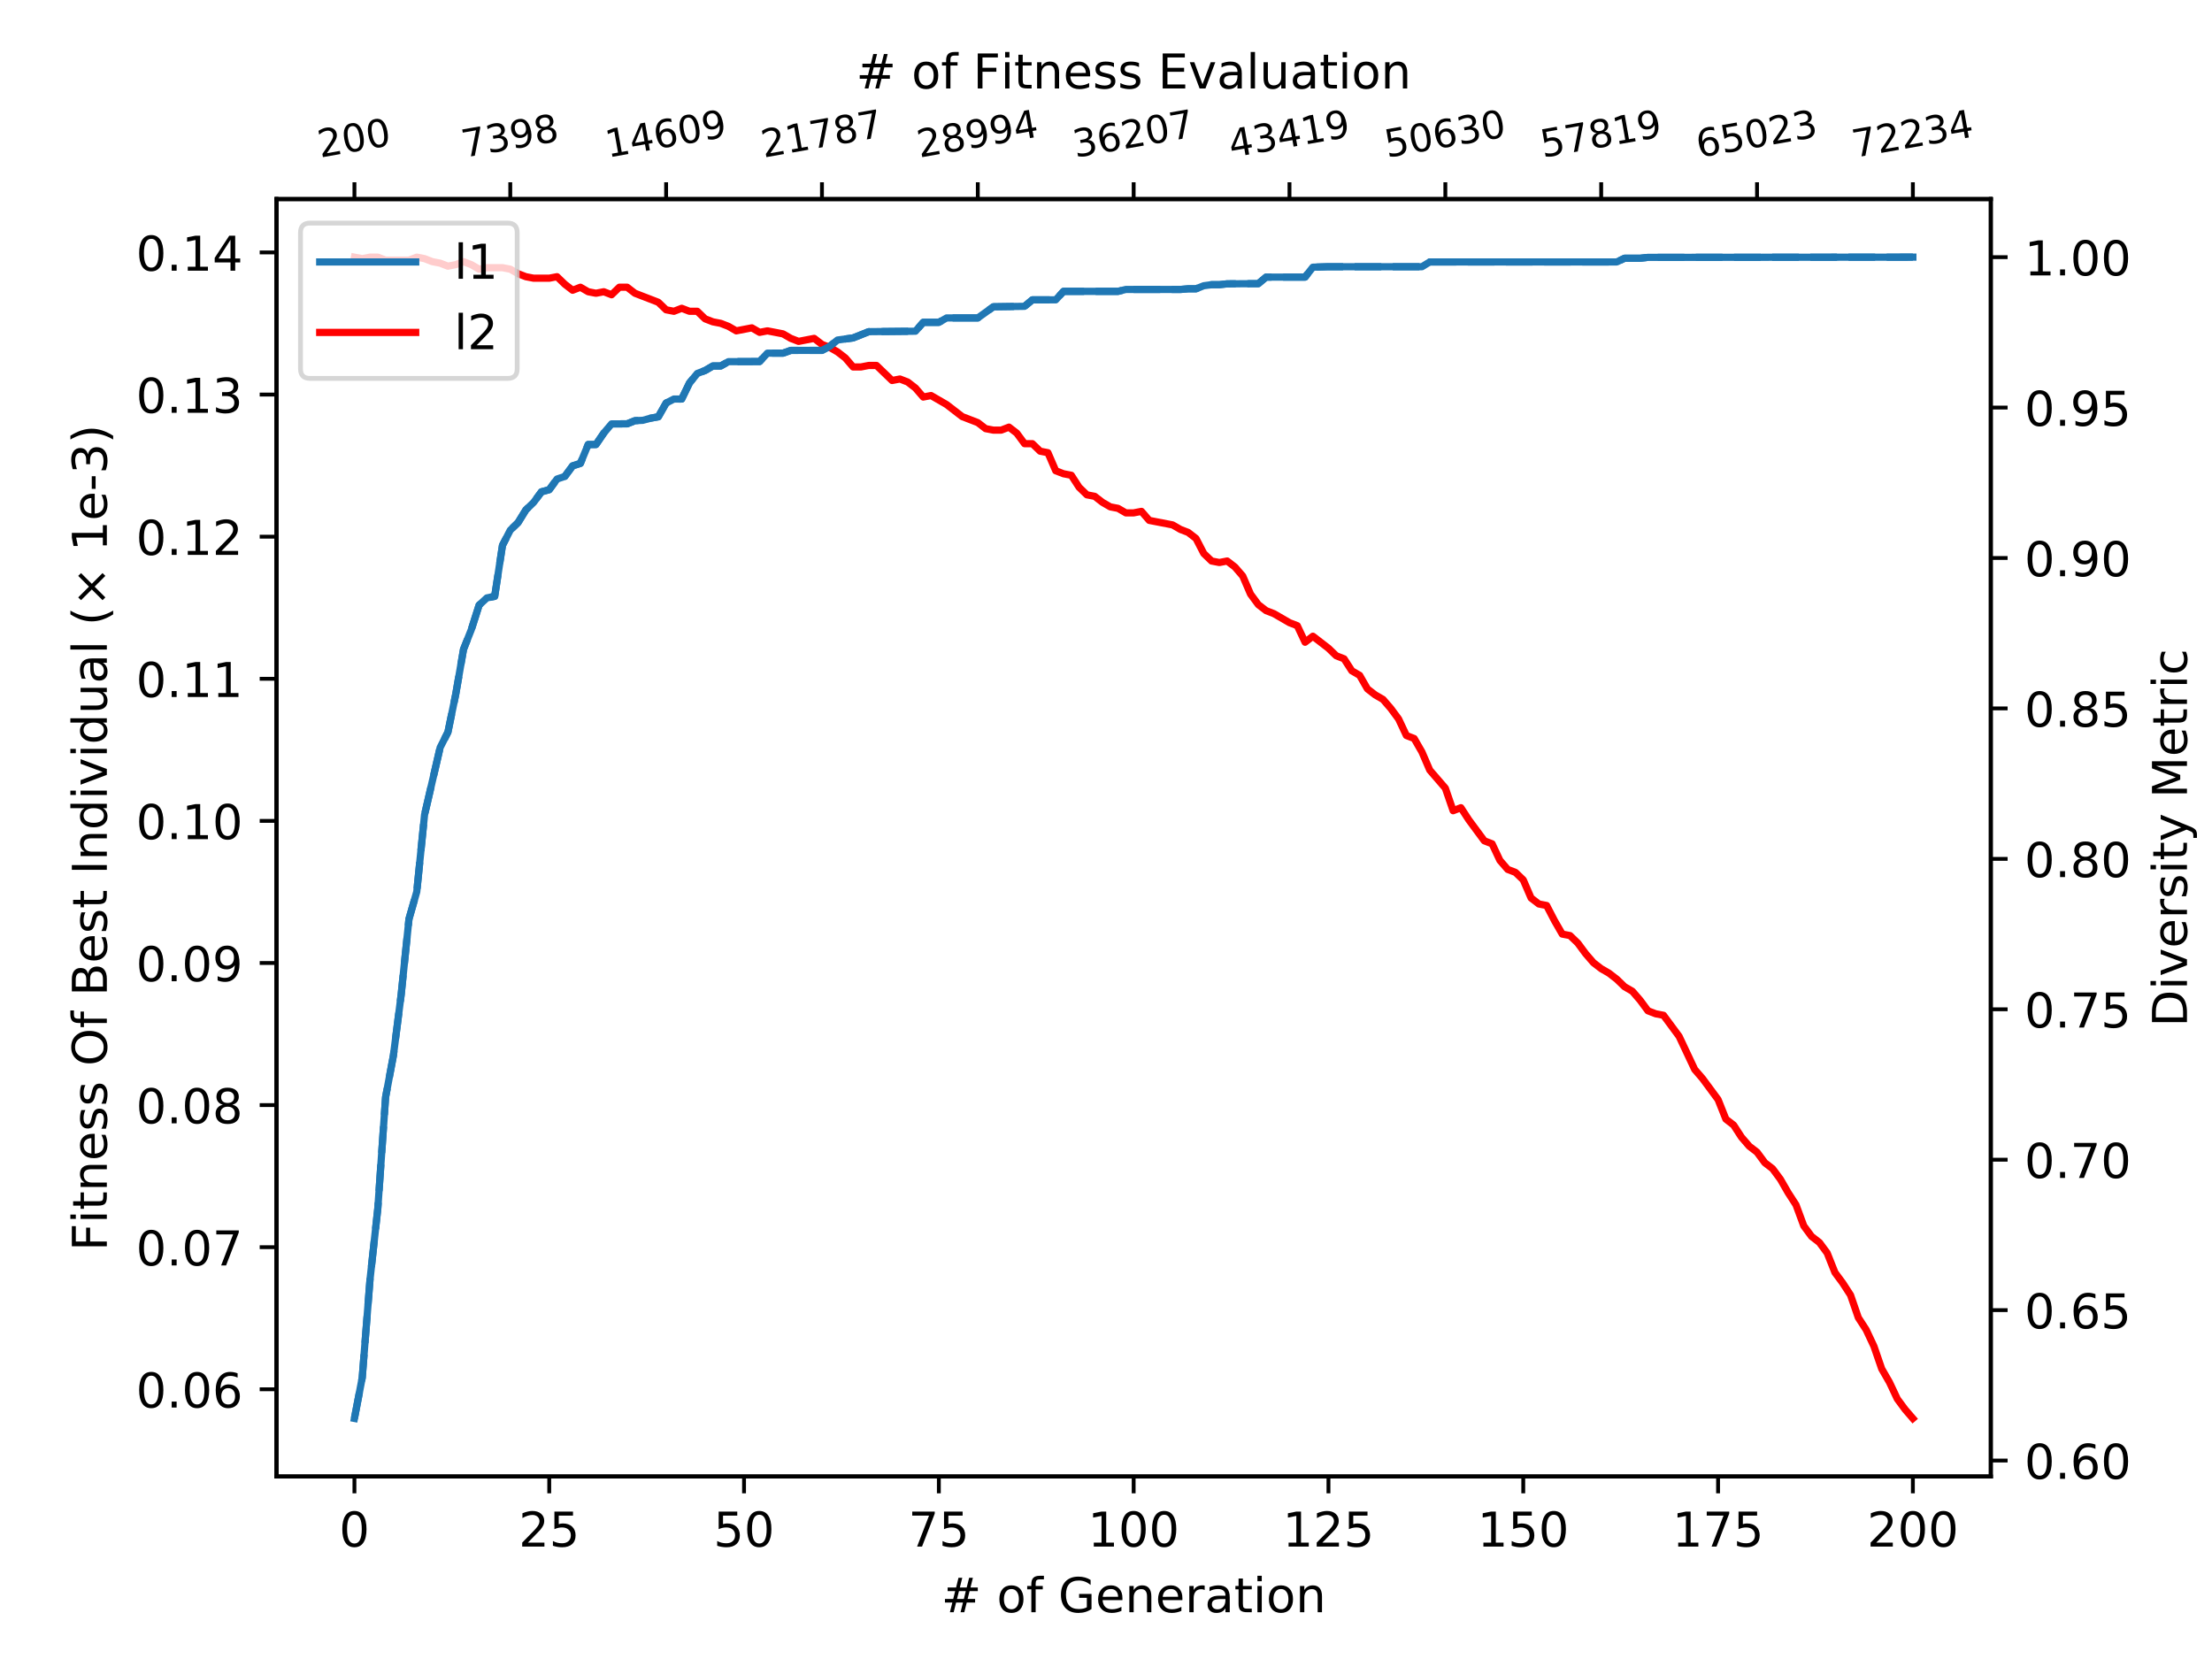 <?xml version="1.0" encoding="utf-8" standalone="no"?>
<!DOCTYPE svg PUBLIC "-//W3C//DTD SVG 1.1//EN"
  "http://www.w3.org/Graphics/SVG/1.1/DTD/svg11.dtd">
<!-- Created with matplotlib (https://matplotlib.org/) -->
<svg height="345.6pt" version="1.1" viewBox="0 0 460.8 345.6" width="460.8pt" xmlns="http://www.w3.org/2000/svg" xmlns:xlink="http://www.w3.org/1999/xlink">
 <defs>
  <style type="text/css">
*{stroke-linecap:butt;stroke-linejoin:round;}
  </style>
 </defs>
 <g id="figure_1">
  <g id="patch_1">
   <path d="M 0 345.6 
L 460.8 345.6 
L 460.8 0 
L 0 0 
z
" style="fill:#ffffff;"/>
  </g>
  <g id="axes_1">
   <g id="patch_2">
    <path d="M 57.6 307.584 
L 414.72 307.584 
L 414.72 41.472 
L 57.6 41.472 
z
" style="fill:#ffffff;"/>
   </g>
   <g id="matplotlib.axis_1">
    <g id="xtick_1">
     <g id="line2d_1">
      <defs>
       <path d="M 0 0 
L 0 3.5 
" id="mdf2b28936d" style="stroke:#000000;stroke-width:0.8;"/>
      </defs>
      <g>
       <use style="stroke:#000000;stroke-width:0.8;" x="73.833" xlink:href="#mdf2b28936d" y="307.584"/>
      </g>
     </g>
     <g id="text_1">
      <!-- 0 -->
      <defs>
       <path d="M 31.781 66.406 
Q 24.172 66.406 20.328 58.906 
Q 16.5 51.422 16.5 36.375 
Q 16.5 21.391 20.328 13.891 
Q 24.172 6.391 31.781 6.391 
Q 39.453 6.391 43.281 13.891 
Q 47.125 21.391 47.125 36.375 
Q 47.125 51.422 43.281 58.906 
Q 39.453 66.406 31.781 66.406 
z
M 31.781 74.219 
Q 44.047 74.219 50.516 64.516 
Q 56.984 54.828 56.984 36.375 
Q 56.984 17.969 50.516 8.266 
Q 44.047 -1.422 31.781 -1.422 
Q 19.531 -1.422 13.062 8.266 
Q 6.594 17.969 6.594 36.375 
Q 6.594 54.828 13.062 64.516 
Q 19.531 74.219 31.781 74.219 
z
" id="DejaVuSans-48"/>
      </defs>
      <g transform="translate(70.651 322.182)scale(0.1 -0.1)">
       <use xlink:href="#DejaVuSans-48"/>
      </g>
     </g>
    </g>
    <g id="xtick_2">
     <g id="line2d_2">
      <g>
       <use style="stroke:#000000;stroke-width:0.8;" x="114.415" xlink:href="#mdf2b28936d" y="307.584"/>
      </g>
     </g>
     <g id="text_2">
      <!-- 25 -->
      <defs>
       <path d="M 19.188 8.297 
L 53.609 8.297 
L 53.609 0 
L 7.328 0 
L 7.328 8.297 
Q 12.938 14.109 22.625 23.891 
Q 32.328 33.688 34.812 36.531 
Q 39.547 41.844 41.422 45.531 
Q 43.312 49.219 43.312 52.781 
Q 43.312 58.594 39.234 62.25 
Q 35.156 65.922 28.609 65.922 
Q 23.969 65.922 18.812 64.312 
Q 13.672 62.703 7.812 59.422 
L 7.812 69.391 
Q 13.766 71.781 18.938 73 
Q 24.125 74.219 28.422 74.219 
Q 39.75 74.219 46.484 68.547 
Q 53.219 62.891 53.219 53.422 
Q 53.219 48.922 51.531 44.891 
Q 49.859 40.875 45.406 35.406 
Q 44.188 33.984 37.641 27.219 
Q 31.109 20.453 19.188 8.297 
z
" id="DejaVuSans-50"/>
       <path d="M 10.797 72.906 
L 49.516 72.906 
L 49.516 64.594 
L 19.828 64.594 
L 19.828 46.734 
Q 21.969 47.469 24.109 47.828 
Q 26.266 48.188 28.422 48.188 
Q 40.625 48.188 47.75 41.5 
Q 54.891 34.812 54.891 23.391 
Q 54.891 11.625 47.562 5.094 
Q 40.234 -1.422 26.906 -1.422 
Q 22.312 -1.422 17.547 -0.641 
Q 12.797 0.141 7.719 1.703 
L 7.719 11.625 
Q 12.109 9.234 16.797 8.062 
Q 21.484 6.891 26.703 6.891 
Q 35.156 6.891 40.078 11.328 
Q 45.016 15.766 45.016 23.391 
Q 45.016 31 40.078 35.438 
Q 35.156 39.891 26.703 39.891 
Q 22.75 39.891 18.812 39.016 
Q 14.891 38.141 10.797 36.281 
z
" id="DejaVuSans-53"/>
      </defs>
      <g transform="translate(108.052 322.182)scale(0.1 -0.1)">
       <use xlink:href="#DejaVuSans-50"/>
       <use x="63.623" xlink:href="#DejaVuSans-53"/>
      </g>
     </g>
    </g>
    <g id="xtick_3">
     <g id="line2d_3">
      <g>
       <use style="stroke:#000000;stroke-width:0.8;" x="154.996" xlink:href="#mdf2b28936d" y="307.584"/>
      </g>
     </g>
     <g id="text_3">
      <!-- 50 -->
      <g transform="translate(148.634 322.182)scale(0.1 -0.1)">
       <use xlink:href="#DejaVuSans-53"/>
       <use x="63.623" xlink:href="#DejaVuSans-48"/>
      </g>
     </g>
    </g>
    <g id="xtick_4">
     <g id="line2d_4">
      <g>
       <use style="stroke:#000000;stroke-width:0.8;" x="195.578" xlink:href="#mdf2b28936d" y="307.584"/>
      </g>
     </g>
     <g id="text_4">
      <!-- 75 -->
      <defs>
       <path d="M 8.203 72.906 
L 55.078 72.906 
L 55.078 68.703 
L 28.609 0 
L 18.312 0 
L 43.219 64.594 
L 8.203 64.594 
z
" id="DejaVuSans-55"/>
      </defs>
      <g transform="translate(189.216 322.182)scale(0.1 -0.1)">
       <use xlink:href="#DejaVuSans-55"/>
       <use x="63.623" xlink:href="#DejaVuSans-53"/>
      </g>
     </g>
    </g>
    <g id="xtick_5">
     <g id="line2d_5">
      <g>
       <use style="stroke:#000000;stroke-width:0.8;" x="236.16" xlink:href="#mdf2b28936d" y="307.584"/>
      </g>
     </g>
     <g id="text_5">
      <!-- 100 -->
      <defs>
       <path d="M 12.406 8.297 
L 28.516 8.297 
L 28.516 63.922 
L 10.984 60.406 
L 10.984 69.391 
L 28.422 72.906 
L 38.281 72.906 
L 38.281 8.297 
L 54.391 8.297 
L 54.391 0 
L 12.406 0 
z
" id="DejaVuSans-49"/>
      </defs>
      <g transform="translate(226.616 322.182)scale(0.1 -0.1)">
       <use xlink:href="#DejaVuSans-49"/>
       <use x="63.623" xlink:href="#DejaVuSans-48"/>
       <use x="127.246" xlink:href="#DejaVuSans-48"/>
      </g>
     </g>
    </g>
    <g id="xtick_6">
     <g id="line2d_6">
      <g>
       <use style="stroke:#000000;stroke-width:0.8;" x="276.742" xlink:href="#mdf2b28936d" y="307.584"/>
      </g>
     </g>
     <g id="text_6">
      <!-- 125 -->
      <g transform="translate(267.198 322.182)scale(0.1 -0.1)">
       <use xlink:href="#DejaVuSans-49"/>
       <use x="63.623" xlink:href="#DejaVuSans-50"/>
       <use x="127.246" xlink:href="#DejaVuSans-53"/>
      </g>
     </g>
    </g>
    <g id="xtick_7">
     <g id="line2d_7">
      <g>
       <use style="stroke:#000000;stroke-width:0.8;" x="317.324" xlink:href="#mdf2b28936d" y="307.584"/>
      </g>
     </g>
     <g id="text_7">
      <!-- 150 -->
      <g transform="translate(307.78 322.182)scale(0.1 -0.1)">
       <use xlink:href="#DejaVuSans-49"/>
       <use x="63.623" xlink:href="#DejaVuSans-53"/>
       <use x="127.246" xlink:href="#DejaVuSans-48"/>
      </g>
     </g>
    </g>
    <g id="xtick_8">
     <g id="line2d_8">
      <g>
       <use style="stroke:#000000;stroke-width:0.8;" x="357.905" xlink:href="#mdf2b28936d" y="307.584"/>
      </g>
     </g>
     <g id="text_8">
      <!-- 175 -->
      <g transform="translate(348.362 322.182)scale(0.1 -0.1)">
       <use xlink:href="#DejaVuSans-49"/>
       <use x="63.623" xlink:href="#DejaVuSans-55"/>
       <use x="127.246" xlink:href="#DejaVuSans-53"/>
      </g>
     </g>
    </g>
    <g id="xtick_9">
     <g id="line2d_9">
      <g>
       <use style="stroke:#000000;stroke-width:0.8;" x="398.487" xlink:href="#mdf2b28936d" y="307.584"/>
      </g>
     </g>
     <g id="text_9">
      <!-- 200 -->
      <g transform="translate(388.944 322.182)scale(0.1 -0.1)">
       <use xlink:href="#DejaVuSans-50"/>
       <use x="63.623" xlink:href="#DejaVuSans-48"/>
       <use x="127.246" xlink:href="#DejaVuSans-48"/>
      </g>
     </g>
    </g>
    <g id="text_10">
     <!-- # of Generation -->
     <defs>
      <path d="M 51.125 44 
L 36.922 44 
L 32.812 27.688 
L 47.125 27.688 
z
M 43.797 71.781 
L 38.719 51.516 
L 52.984 51.516 
L 58.109 71.781 
L 65.922 71.781 
L 60.891 51.516 
L 76.125 51.516 
L 76.125 44 
L 58.984 44 
L 54.984 27.688 
L 70.516 27.688 
L 70.516 20.219 
L 53.078 20.219 
L 48 0 
L 40.188 0 
L 45.219 20.219 
L 30.906 20.219 
L 25.875 0 
L 18.016 0 
L 23.094 20.219 
L 7.719 20.219 
L 7.719 27.688 
L 24.906 27.688 
L 29 44 
L 13.281 44 
L 13.281 51.516 
L 30.906 51.516 
L 35.891 71.781 
z
" id="DejaVuSans-35"/>
      <path id="DejaVuSans-32"/>
      <path d="M 30.609 48.391 
Q 23.391 48.391 19.188 42.75 
Q 14.984 37.109 14.984 27.297 
Q 14.984 17.484 19.156 11.844 
Q 23.344 6.203 30.609 6.203 
Q 37.797 6.203 41.984 11.859 
Q 46.188 17.531 46.188 27.297 
Q 46.188 37.016 41.984 42.703 
Q 37.797 48.391 30.609 48.391 
z
M 30.609 56 
Q 42.328 56 49.016 48.375 
Q 55.719 40.766 55.719 27.297 
Q 55.719 13.875 49.016 6.219 
Q 42.328 -1.422 30.609 -1.422 
Q 18.844 -1.422 12.172 6.219 
Q 5.516 13.875 5.516 27.297 
Q 5.516 40.766 12.172 48.375 
Q 18.844 56 30.609 56 
z
" id="DejaVuSans-111"/>
      <path d="M 37.109 75.984 
L 37.109 68.5 
L 28.516 68.5 
Q 23.688 68.5 21.797 66.547 
Q 19.922 64.594 19.922 59.516 
L 19.922 54.688 
L 34.719 54.688 
L 34.719 47.703 
L 19.922 47.703 
L 19.922 0 
L 10.891 0 
L 10.891 47.703 
L 2.297 47.703 
L 2.297 54.688 
L 10.891 54.688 
L 10.891 58.5 
Q 10.891 67.625 15.141 71.797 
Q 19.391 75.984 28.609 75.984 
z
" id="DejaVuSans-102"/>
      <path d="M 59.516 10.406 
L 59.516 29.984 
L 43.406 29.984 
L 43.406 38.094 
L 69.281 38.094 
L 69.281 6.781 
Q 63.578 2.734 56.688 0.656 
Q 49.812 -1.422 42 -1.422 
Q 24.906 -1.422 15.25 8.562 
Q 5.609 18.562 5.609 36.375 
Q 5.609 54.25 15.25 64.234 
Q 24.906 74.219 42 74.219 
Q 49.125 74.219 55.547 72.453 
Q 61.969 70.703 67.391 67.281 
L 67.391 56.781 
Q 61.922 61.422 55.766 63.766 
Q 49.609 66.109 42.828 66.109 
Q 29.438 66.109 22.719 58.641 
Q 16.016 51.172 16.016 36.375 
Q 16.016 21.625 22.719 14.156 
Q 29.438 6.688 42.828 6.688 
Q 48.047 6.688 52.141 7.594 
Q 56.25 8.5 59.516 10.406 
z
" id="DejaVuSans-71"/>
      <path d="M 56.203 29.594 
L 56.203 25.203 
L 14.891 25.203 
Q 15.484 15.922 20.484 11.062 
Q 25.484 6.203 34.422 6.203 
Q 39.594 6.203 44.453 7.469 
Q 49.312 8.734 54.109 11.281 
L 54.109 2.781 
Q 49.266 0.734 44.188 -0.344 
Q 39.109 -1.422 33.891 -1.422 
Q 20.797 -1.422 13.156 6.188 
Q 5.516 13.812 5.516 26.812 
Q 5.516 40.234 12.766 48.109 
Q 20.016 56 32.328 56 
Q 43.359 56 49.781 48.891 
Q 56.203 41.797 56.203 29.594 
z
M 47.219 32.234 
Q 47.125 39.594 43.094 43.984 
Q 39.062 48.391 32.422 48.391 
Q 24.906 48.391 20.391 44.141 
Q 15.875 39.891 15.188 32.172 
z
" id="DejaVuSans-101"/>
      <path d="M 54.891 33.016 
L 54.891 0 
L 45.906 0 
L 45.906 32.719 
Q 45.906 40.484 42.875 44.328 
Q 39.844 48.188 33.797 48.188 
Q 26.516 48.188 22.312 43.547 
Q 18.109 38.922 18.109 30.906 
L 18.109 0 
L 9.078 0 
L 9.078 54.688 
L 18.109 54.688 
L 18.109 46.188 
Q 21.344 51.125 25.703 53.562 
Q 30.078 56 35.797 56 
Q 45.219 56 50.047 50.172 
Q 54.891 44.344 54.891 33.016 
z
" id="DejaVuSans-110"/>
      <path d="M 41.109 46.297 
Q 39.594 47.172 37.812 47.578 
Q 36.031 48 33.891 48 
Q 26.266 48 22.188 43.047 
Q 18.109 38.094 18.109 28.812 
L 18.109 0 
L 9.078 0 
L 9.078 54.688 
L 18.109 54.688 
L 18.109 46.188 
Q 20.953 51.172 25.484 53.578 
Q 30.031 56 36.531 56 
Q 37.453 56 38.578 55.875 
Q 39.703 55.766 41.062 55.516 
z
" id="DejaVuSans-114"/>
      <path d="M 34.281 27.484 
Q 23.391 27.484 19.188 25 
Q 14.984 22.516 14.984 16.5 
Q 14.984 11.719 18.141 8.906 
Q 21.297 6.109 26.703 6.109 
Q 34.188 6.109 38.703 11.406 
Q 43.219 16.703 43.219 25.484 
L 43.219 27.484 
z
M 52.203 31.203 
L 52.203 0 
L 43.219 0 
L 43.219 8.297 
Q 40.141 3.328 35.547 0.953 
Q 30.953 -1.422 24.312 -1.422 
Q 15.922 -1.422 10.953 3.297 
Q 6 8.016 6 15.922 
Q 6 25.141 12.172 29.828 
Q 18.359 34.516 30.609 34.516 
L 43.219 34.516 
L 43.219 35.406 
Q 43.219 41.609 39.141 45 
Q 35.062 48.391 27.688 48.391 
Q 23 48.391 18.547 47.266 
Q 14.109 46.141 10.016 43.891 
L 10.016 52.203 
Q 14.938 54.109 19.578 55.047 
Q 24.219 56 28.609 56 
Q 40.484 56 46.344 49.844 
Q 52.203 43.703 52.203 31.203 
z
" id="DejaVuSans-97"/>
      <path d="M 18.312 70.219 
L 18.312 54.688 
L 36.812 54.688 
L 36.812 47.703 
L 18.312 47.703 
L 18.312 18.016 
Q 18.312 11.328 20.141 9.422 
Q 21.969 7.516 27.594 7.516 
L 36.812 7.516 
L 36.812 0 
L 27.594 0 
Q 17.188 0 13.234 3.875 
Q 9.281 7.766 9.281 18.016 
L 9.281 47.703 
L 2.688 47.703 
L 2.688 54.688 
L 9.281 54.688 
L 9.281 70.219 
z
" id="DejaVuSans-116"/>
      <path d="M 9.422 54.688 
L 18.406 54.688 
L 18.406 0 
L 9.422 0 
z
M 9.422 75.984 
L 18.406 75.984 
L 18.406 64.594 
L 9.422 64.594 
z
" id="DejaVuSans-105"/>
     </defs>
     <g transform="translate(196.08 335.861)scale(0.1 -0.1)">
      <use xlink:href="#DejaVuSans-35"/>
      <use x="83.789" xlink:href="#DejaVuSans-32"/>
      <use x="115.576" xlink:href="#DejaVuSans-111"/>
      <use x="176.758" xlink:href="#DejaVuSans-102"/>
      <use x="211.963" xlink:href="#DejaVuSans-32"/>
      <use x="243.75" xlink:href="#DejaVuSans-71"/>
      <use x="321.24" xlink:href="#DejaVuSans-101"/>
      <use x="382.764" xlink:href="#DejaVuSans-110"/>
      <use x="446.143" xlink:href="#DejaVuSans-101"/>
      <use x="507.666" xlink:href="#DejaVuSans-114"/>
      <use x="548.779" xlink:href="#DejaVuSans-97"/>
      <use x="610.059" xlink:href="#DejaVuSans-116"/>
      <use x="649.268" xlink:href="#DejaVuSans-105"/>
      <use x="677.051" xlink:href="#DejaVuSans-111"/>
      <use x="738.232" xlink:href="#DejaVuSans-110"/>
     </g>
    </g>
   </g>
   <g id="matplotlib.axis_2">
    <g id="ytick_1">
     <g id="line2d_10">
      <defs>
       <path d="M 0 0 
L -3.5 0 
" id="m2335bf255b" style="stroke:#000000;stroke-width:0.8;"/>
      </defs>
      <g>
       <use style="stroke:#000000;stroke-width:0.8;" x="57.6" xlink:href="#m2335bf255b" y="289.416"/>
      </g>
     </g>
     <g id="text_11">
      <!-- 0.06 -->
      <defs>
       <path d="M 10.688 12.406 
L 21 12.406 
L 21 0 
L 10.688 0 
z
" id="DejaVuSans-46"/>
       <path d="M 33.016 40.375 
Q 26.375 40.375 22.484 35.828 
Q 18.609 31.297 18.609 23.391 
Q 18.609 15.531 22.484 10.953 
Q 26.375 6.391 33.016 6.391 
Q 39.656 6.391 43.531 10.953 
Q 47.406 15.531 47.406 23.391 
Q 47.406 31.297 43.531 35.828 
Q 39.656 40.375 33.016 40.375 
z
M 52.594 71.297 
L 52.594 62.312 
Q 48.875 64.062 45.094 64.984 
Q 41.312 65.922 37.594 65.922 
Q 27.828 65.922 22.672 59.328 
Q 17.531 52.734 16.797 39.406 
Q 19.672 43.656 24.016 45.922 
Q 28.375 48.188 33.594 48.188 
Q 44.578 48.188 50.953 41.516 
Q 57.328 34.859 57.328 23.391 
Q 57.328 12.156 50.688 5.359 
Q 44.047 -1.422 33.016 -1.422 
Q 20.359 -1.422 13.672 8.266 
Q 6.984 17.969 6.984 36.375 
Q 6.984 53.656 15.188 63.938 
Q 23.391 74.219 37.203 74.219 
Q 40.922 74.219 44.703 73.484 
Q 48.484 72.75 52.594 71.297 
z
" id="DejaVuSans-54"/>
      </defs>
      <g transform="translate(28.334 293.215)scale(0.1 -0.1)">
       <use xlink:href="#DejaVuSans-48"/>
       <use x="63.623" xlink:href="#DejaVuSans-46"/>
       <use x="95.41" xlink:href="#DejaVuSans-48"/>
       <use x="159.033" xlink:href="#DejaVuSans-54"/>
      </g>
     </g>
    </g>
    <g id="ytick_2">
     <g id="line2d_11">
      <g>
       <use style="stroke:#000000;stroke-width:0.8;" x="57.6" xlink:href="#m2335bf255b" y="259.813"/>
      </g>
     </g>
     <g id="text_12">
      <!-- 0.07 -->
      <g transform="translate(28.334 263.612)scale(0.1 -0.1)">
       <use xlink:href="#DejaVuSans-48"/>
       <use x="63.623" xlink:href="#DejaVuSans-46"/>
       <use x="95.41" xlink:href="#DejaVuSans-48"/>
       <use x="159.033" xlink:href="#DejaVuSans-55"/>
      </g>
     </g>
    </g>
    <g id="ytick_3">
     <g id="line2d_12">
      <g>
       <use style="stroke:#000000;stroke-width:0.8;" x="57.6" xlink:href="#m2335bf255b" y="230.21"/>
      </g>
     </g>
     <g id="text_13">
      <!-- 0.08 -->
      <defs>
       <path d="M 31.781 34.625 
Q 24.75 34.625 20.719 30.859 
Q 16.703 27.094 16.703 20.516 
Q 16.703 13.922 20.719 10.156 
Q 24.75 6.391 31.781 6.391 
Q 38.812 6.391 42.859 10.172 
Q 46.922 13.969 46.922 20.516 
Q 46.922 27.094 42.891 30.859 
Q 38.875 34.625 31.781 34.625 
z
M 21.922 38.812 
Q 15.578 40.375 12.031 44.719 
Q 8.5 49.078 8.5 55.328 
Q 8.5 64.062 14.719 69.141 
Q 20.953 74.219 31.781 74.219 
Q 42.672 74.219 48.875 69.141 
Q 55.078 64.062 55.078 55.328 
Q 55.078 49.078 51.531 44.719 
Q 48 40.375 41.703 38.812 
Q 48.828 37.156 52.797 32.312 
Q 56.781 27.484 56.781 20.516 
Q 56.781 9.906 50.312 4.234 
Q 43.844 -1.422 31.781 -1.422 
Q 19.734 -1.422 13.25 4.234 
Q 6.781 9.906 6.781 20.516 
Q 6.781 27.484 10.781 32.312 
Q 14.797 37.156 21.922 38.812 
z
M 18.312 54.391 
Q 18.312 48.734 21.844 45.562 
Q 25.391 42.391 31.781 42.391 
Q 38.141 42.391 41.719 45.562 
Q 45.312 48.734 45.312 54.391 
Q 45.312 60.062 41.719 63.234 
Q 38.141 66.406 31.781 66.406 
Q 25.391 66.406 21.844 63.234 
Q 18.312 60.062 18.312 54.391 
z
" id="DejaVuSans-56"/>
      </defs>
      <g transform="translate(28.334 234.009)scale(0.1 -0.1)">
       <use xlink:href="#DejaVuSans-48"/>
       <use x="63.623" xlink:href="#DejaVuSans-46"/>
       <use x="95.41" xlink:href="#DejaVuSans-48"/>
       <use x="159.033" xlink:href="#DejaVuSans-56"/>
      </g>
     </g>
    </g>
    <g id="ytick_4">
     <g id="line2d_13">
      <g>
       <use style="stroke:#000000;stroke-width:0.8;" x="57.6" xlink:href="#m2335bf255b" y="200.607"/>
      </g>
     </g>
     <g id="text_14">
      <!-- 0.09 -->
      <defs>
       <path d="M 10.984 1.516 
L 10.984 10.5 
Q 14.703 8.734 18.5 7.812 
Q 22.312 6.891 25.984 6.891 
Q 35.75 6.891 40.891 13.453 
Q 46.047 20.016 46.781 33.406 
Q 43.953 29.203 39.594 26.953 
Q 35.25 24.703 29.984 24.703 
Q 19.047 24.703 12.672 31.312 
Q 6.297 37.938 6.297 49.422 
Q 6.297 60.641 12.938 67.422 
Q 19.578 74.219 30.609 74.219 
Q 43.266 74.219 49.922 64.516 
Q 56.594 54.828 56.594 36.375 
Q 56.594 19.141 48.406 8.859 
Q 40.234 -1.422 26.422 -1.422 
Q 22.703 -1.422 18.891 -0.688 
Q 15.094 0.047 10.984 1.516 
z
M 30.609 32.422 
Q 37.25 32.422 41.125 36.953 
Q 45.016 41.5 45.016 49.422 
Q 45.016 57.281 41.125 61.844 
Q 37.25 66.406 30.609 66.406 
Q 23.969 66.406 20.094 61.844 
Q 16.219 57.281 16.219 49.422 
Q 16.219 41.5 20.094 36.953 
Q 23.969 32.422 30.609 32.422 
z
" id="DejaVuSans-57"/>
      </defs>
      <g transform="translate(28.334 204.406)scale(0.1 -0.1)">
       <use xlink:href="#DejaVuSans-48"/>
       <use x="63.623" xlink:href="#DejaVuSans-46"/>
       <use x="95.41" xlink:href="#DejaVuSans-48"/>
       <use x="159.033" xlink:href="#DejaVuSans-57"/>
      </g>
     </g>
    </g>
    <g id="ytick_5">
     <g id="line2d_14">
      <g>
       <use style="stroke:#000000;stroke-width:0.8;" x="57.6" xlink:href="#m2335bf255b" y="171.003"/>
      </g>
     </g>
     <g id="text_15">
      <!-- 0.10 -->
      <g transform="translate(28.334 174.803)scale(0.1 -0.1)">
       <use xlink:href="#DejaVuSans-48"/>
       <use x="63.623" xlink:href="#DejaVuSans-46"/>
       <use x="95.41" xlink:href="#DejaVuSans-49"/>
       <use x="159.033" xlink:href="#DejaVuSans-48"/>
      </g>
     </g>
    </g>
    <g id="ytick_6">
     <g id="line2d_15">
      <g>
       <use style="stroke:#000000;stroke-width:0.8;" x="57.6" xlink:href="#m2335bf255b" y="141.4"/>
      </g>
     </g>
     <g id="text_16">
      <!-- 0.11 -->
      <g transform="translate(28.334 145.2)scale(0.1 -0.1)">
       <use xlink:href="#DejaVuSans-48"/>
       <use x="63.623" xlink:href="#DejaVuSans-46"/>
       <use x="95.41" xlink:href="#DejaVuSans-49"/>
       <use x="159.033" xlink:href="#DejaVuSans-49"/>
      </g>
     </g>
    </g>
    <g id="ytick_7">
     <g id="line2d_16">
      <g>
       <use style="stroke:#000000;stroke-width:0.8;" x="57.6" xlink:href="#m2335bf255b" y="111.797"/>
      </g>
     </g>
     <g id="text_17">
      <!-- 0.12 -->
      <g transform="translate(28.334 115.596)scale(0.1 -0.1)">
       <use xlink:href="#DejaVuSans-48"/>
       <use x="63.623" xlink:href="#DejaVuSans-46"/>
       <use x="95.41" xlink:href="#DejaVuSans-49"/>
       <use x="159.033" xlink:href="#DejaVuSans-50"/>
      </g>
     </g>
    </g>
    <g id="ytick_8">
     <g id="line2d_17">
      <g>
       <use style="stroke:#000000;stroke-width:0.8;" x="57.6" xlink:href="#m2335bf255b" y="82.194"/>
      </g>
     </g>
     <g id="text_18">
      <!-- 0.13 -->
      <defs>
       <path d="M 40.578 39.312 
Q 47.656 37.797 51.625 33 
Q 55.609 28.219 55.609 21.188 
Q 55.609 10.406 48.188 4.484 
Q 40.766 -1.422 27.094 -1.422 
Q 22.516 -1.422 17.656 -0.516 
Q 12.797 0.391 7.625 2.203 
L 7.625 11.719 
Q 11.719 9.328 16.594 8.109 
Q 21.484 6.891 26.812 6.891 
Q 36.078 6.891 40.938 10.547 
Q 45.797 14.203 45.797 21.188 
Q 45.797 27.641 41.281 31.266 
Q 36.766 34.906 28.719 34.906 
L 20.219 34.906 
L 20.219 43.016 
L 29.109 43.016 
Q 36.375 43.016 40.234 45.922 
Q 44.094 48.828 44.094 54.297 
Q 44.094 59.906 40.109 62.906 
Q 36.141 65.922 28.719 65.922 
Q 24.656 65.922 20.016 65.031 
Q 15.375 64.156 9.812 62.312 
L 9.812 71.094 
Q 15.438 72.656 20.344 73.438 
Q 25.25 74.219 29.594 74.219 
Q 40.828 74.219 47.359 69.109 
Q 53.906 64.016 53.906 55.328 
Q 53.906 49.266 50.438 45.094 
Q 46.969 40.922 40.578 39.312 
z
" id="DejaVuSans-51"/>
      </defs>
      <g transform="translate(28.334 85.993)scale(0.1 -0.1)">
       <use xlink:href="#DejaVuSans-48"/>
       <use x="63.623" xlink:href="#DejaVuSans-46"/>
       <use x="95.41" xlink:href="#DejaVuSans-49"/>
       <use x="159.033" xlink:href="#DejaVuSans-51"/>
      </g>
     </g>
    </g>
    <g id="ytick_9">
     <g id="line2d_18">
      <g>
       <use style="stroke:#000000;stroke-width:0.8;" x="57.6" xlink:href="#m2335bf255b" y="52.591"/>
      </g>
     </g>
     <g id="text_19">
      <!-- 0.14 -->
      <defs>
       <path d="M 37.797 64.312 
L 12.891 25.391 
L 37.797 25.391 
z
M 35.203 72.906 
L 47.609 72.906 
L 47.609 25.391 
L 58.016 25.391 
L 58.016 17.188 
L 47.609 17.188 
L 47.609 0 
L 37.797 0 
L 37.797 17.188 
L 4.891 17.188 
L 4.891 26.703 
z
" id="DejaVuSans-52"/>
      </defs>
      <g transform="translate(28.334 56.39)scale(0.1 -0.1)">
       <use xlink:href="#DejaVuSans-48"/>
       <use x="63.623" xlink:href="#DejaVuSans-46"/>
       <use x="95.41" xlink:href="#DejaVuSans-49"/>
       <use x="159.033" xlink:href="#DejaVuSans-52"/>
      </g>
     </g>
    </g>
    <g id="text_20">
     <!-- Fitness Of Best Individual (× 1e-3) -->
     <defs>
      <path d="M 9.812 72.906 
L 51.703 72.906 
L 51.703 64.594 
L 19.672 64.594 
L 19.672 43.109 
L 48.578 43.109 
L 48.578 34.812 
L 19.672 34.812 
L 19.672 0 
L 9.812 0 
z
" id="DejaVuSans-70"/>
      <path d="M 44.281 53.078 
L 44.281 44.578 
Q 40.484 46.531 36.375 47.5 
Q 32.281 48.484 27.875 48.484 
Q 21.188 48.484 17.844 46.438 
Q 14.5 44.391 14.5 40.281 
Q 14.5 37.156 16.891 35.375 
Q 19.281 33.594 26.516 31.984 
L 29.594 31.297 
Q 39.156 29.25 43.188 25.516 
Q 47.219 21.781 47.219 15.094 
Q 47.219 7.469 41.188 3.016 
Q 35.156 -1.422 24.609 -1.422 
Q 20.219 -1.422 15.453 -0.562 
Q 10.688 0.297 5.422 2 
L 5.422 11.281 
Q 10.406 8.688 15.234 7.391 
Q 20.062 6.109 24.812 6.109 
Q 31.156 6.109 34.562 8.281 
Q 37.984 10.453 37.984 14.406 
Q 37.984 18.062 35.516 20.016 
Q 33.062 21.969 24.703 23.781 
L 21.578 24.516 
Q 13.234 26.266 9.516 29.906 
Q 5.812 33.547 5.812 39.891 
Q 5.812 47.609 11.281 51.797 
Q 16.75 56 26.812 56 
Q 31.781 56 36.172 55.266 
Q 40.578 54.547 44.281 53.078 
z
" id="DejaVuSans-115"/>
      <path d="M 39.406 66.219 
Q 28.656 66.219 22.328 58.203 
Q 16.016 50.203 16.016 36.375 
Q 16.016 22.609 22.328 14.594 
Q 28.656 6.594 39.406 6.594 
Q 50.141 6.594 56.422 14.594 
Q 62.703 22.609 62.703 36.375 
Q 62.703 50.203 56.422 58.203 
Q 50.141 66.219 39.406 66.219 
z
M 39.406 74.219 
Q 54.734 74.219 63.906 63.938 
Q 73.094 53.656 73.094 36.375 
Q 73.094 19.141 63.906 8.859 
Q 54.734 -1.422 39.406 -1.422 
Q 24.031 -1.422 14.812 8.828 
Q 5.609 19.094 5.609 36.375 
Q 5.609 53.656 14.812 63.938 
Q 24.031 74.219 39.406 74.219 
z
" id="DejaVuSans-79"/>
      <path d="M 19.672 34.812 
L 19.672 8.109 
L 35.5 8.109 
Q 43.453 8.109 47.281 11.406 
Q 51.125 14.703 51.125 21.484 
Q 51.125 28.328 47.281 31.562 
Q 43.453 34.812 35.5 34.812 
z
M 19.672 64.797 
L 19.672 42.828 
L 34.281 42.828 
Q 41.5 42.828 45.031 45.531 
Q 48.578 48.25 48.578 53.812 
Q 48.578 59.328 45.031 62.062 
Q 41.5 64.797 34.281 64.797 
z
M 9.812 72.906 
L 35.016 72.906 
Q 46.297 72.906 52.391 68.219 
Q 58.5 63.531 58.5 54.891 
Q 58.5 48.188 55.375 44.234 
Q 52.25 40.281 46.188 39.312 
Q 53.469 37.75 57.5 32.781 
Q 61.531 27.828 61.531 20.406 
Q 61.531 10.641 54.891 5.312 
Q 48.25 0 35.984 0 
L 9.812 0 
z
" id="DejaVuSans-66"/>
      <path d="M 9.812 72.906 
L 19.672 72.906 
L 19.672 0 
L 9.812 0 
z
" id="DejaVuSans-73"/>
      <path d="M 45.406 46.391 
L 45.406 75.984 
L 54.391 75.984 
L 54.391 0 
L 45.406 0 
L 45.406 8.203 
Q 42.578 3.328 38.25 0.953 
Q 33.938 -1.422 27.875 -1.422 
Q 17.969 -1.422 11.734 6.484 
Q 5.516 14.406 5.516 27.297 
Q 5.516 40.188 11.734 48.094 
Q 17.969 56 27.875 56 
Q 33.938 56 38.25 53.625 
Q 42.578 51.266 45.406 46.391 
z
M 14.797 27.297 
Q 14.797 17.391 18.875 11.75 
Q 22.953 6.109 30.078 6.109 
Q 37.203 6.109 41.297 11.75 
Q 45.406 17.391 45.406 27.297 
Q 45.406 37.203 41.297 42.844 
Q 37.203 48.484 30.078 48.484 
Q 22.953 48.484 18.875 42.844 
Q 14.797 37.203 14.797 27.297 
z
" id="DejaVuSans-100"/>
      <path d="M 2.984 54.688 
L 12.5 54.688 
L 29.594 8.797 
L 46.688 54.688 
L 56.203 54.688 
L 35.688 0 
L 23.484 0 
z
" id="DejaVuSans-118"/>
      <path d="M 8.5 21.578 
L 8.5 54.688 
L 17.484 54.688 
L 17.484 21.922 
Q 17.484 14.156 20.5 10.266 
Q 23.531 6.391 29.594 6.391 
Q 36.859 6.391 41.078 11.031 
Q 45.312 15.672 45.312 23.688 
L 45.312 54.688 
L 54.297 54.688 
L 54.297 0 
L 45.312 0 
L 45.312 8.406 
Q 42.047 3.422 37.719 1 
Q 33.406 -1.422 27.688 -1.422 
Q 18.266 -1.422 13.375 4.438 
Q 8.5 10.297 8.5 21.578 
z
M 31.109 56 
z
" id="DejaVuSans-117"/>
      <path d="M 9.422 75.984 
L 18.406 75.984 
L 18.406 0 
L 9.422 0 
z
" id="DejaVuSans-108"/>
      <path d="M 31 75.875 
Q 24.469 64.656 21.281 53.656 
Q 18.109 42.672 18.109 31.391 
Q 18.109 20.125 21.312 9.062 
Q 24.516 -2 31 -13.188 
L 23.188 -13.188 
Q 15.875 -1.703 12.234 9.375 
Q 8.594 20.453 8.594 31.391 
Q 8.594 42.281 12.203 53.312 
Q 15.828 64.359 23.188 75.875 
z
" id="DejaVuSans-40"/>
      <path d="M 70.125 53.719 
L 47.797 31.297 
L 70.125 8.984 
L 64.312 3.078 
L 41.891 25.484 
L 19.484 3.078 
L 13.719 8.984 
L 35.984 31.297 
L 13.719 53.719 
L 19.484 59.625 
L 41.891 37.203 
L 64.312 59.625 
z
" id="DejaVuSans-215"/>
      <path d="M 4.891 31.391 
L 31.203 31.391 
L 31.203 23.391 
L 4.891 23.391 
z
" id="DejaVuSans-45"/>
      <path d="M 8.016 75.875 
L 15.828 75.875 
Q 23.141 64.359 26.781 53.312 
Q 30.422 42.281 30.422 31.391 
Q 30.422 20.453 26.781 9.375 
Q 23.141 -1.703 15.828 -13.188 
L 8.016 -13.188 
Q 14.5 -2 17.703 9.062 
Q 20.906 20.125 20.906 31.391 
Q 20.906 42.672 17.703 53.656 
Q 14.5 64.656 8.016 75.875 
z
" id="DejaVuSans-41"/>
     </defs>
     <g transform="translate(22.255 260.601)rotate(-90)scale(0.1 -0.1)">
      <use xlink:href="#DejaVuSans-70"/>
      <use x="57.41" xlink:href="#DejaVuSans-105"/>
      <use x="85.193" xlink:href="#DejaVuSans-116"/>
      <use x="124.402" xlink:href="#DejaVuSans-110"/>
      <use x="187.781" xlink:href="#DejaVuSans-101"/>
      <use x="249.305" xlink:href="#DejaVuSans-115"/>
      <use x="301.404" xlink:href="#DejaVuSans-115"/>
      <use x="353.504" xlink:href="#DejaVuSans-32"/>
      <use x="385.291" xlink:href="#DejaVuSans-79"/>
      <use x="464.002" xlink:href="#DejaVuSans-102"/>
      <use x="499.207" xlink:href="#DejaVuSans-32"/>
      <use x="530.994" xlink:href="#DejaVuSans-66"/>
      <use x="599.598" xlink:href="#DejaVuSans-101"/>
      <use x="661.121" xlink:href="#DejaVuSans-115"/>
      <use x="713.221" xlink:href="#DejaVuSans-116"/>
      <use x="752.43" xlink:href="#DejaVuSans-32"/>
      <use x="784.217" xlink:href="#DejaVuSans-73"/>
      <use x="813.709" xlink:href="#DejaVuSans-110"/>
      <use x="877.088" xlink:href="#DejaVuSans-100"/>
      <use x="940.564" xlink:href="#DejaVuSans-105"/>
      <use x="968.348" xlink:href="#DejaVuSans-118"/>
      <use x="1027.527" xlink:href="#DejaVuSans-105"/>
      <use x="1055.311" xlink:href="#DejaVuSans-100"/>
      <use x="1118.787" xlink:href="#DejaVuSans-117"/>
      <use x="1182.166" xlink:href="#DejaVuSans-97"/>
      <use x="1243.445" xlink:href="#DejaVuSans-108"/>
      <use x="1271.229" xlink:href="#DejaVuSans-32"/>
      <use x="1303.016" xlink:href="#DejaVuSans-40"/>
      <use x="1342.029" xlink:href="#DejaVuSans-215"/>
      <use x="1425.818" xlink:href="#DejaVuSans-32"/>
      <use x="1457.605" xlink:href="#DejaVuSans-49"/>
      <use x="1521.229" xlink:href="#DejaVuSans-101"/>
      <use x="1582.752" xlink:href="#DejaVuSans-45"/>
      <use x="1618.836" xlink:href="#DejaVuSans-51"/>
      <use x="1682.459" xlink:href="#DejaVuSans-41"/>
     </g>
    </g>
   </g>
   <g id="line2d_19">
    <path clip-path="url(#pc9b0b42ca8)" d="M 73.833 295.488 
L 75.456 287.005 
L 77.079 266.568 
L 78.703 251.752 
L 80.326 228.567 
L 81.949 219.9 
L 83.572 207.184 
L 85.196 191.44 
L 86.819 185.766 
L 88.442 169.737 
L 91.689 155.717 
L 93.312 152.515 
L 94.935 144.636 
L 96.559 135.257 
L 98.182 131.159 
L 99.805 126.062 
L 101.428 124.554 
L 103.052 124.234 
L 104.675 113.598 
L 106.298 110.44 
L 107.921 108.864 
L 109.545 106.226 
L 111.168 104.652 
L 112.791 102.456 
L 114.415 102.012 
L 116.038 99.792 
L 117.661 99.25 
L 119.284 97.052 
L 120.908 96.529 
L 122.531 92.597 
L 124.154 92.597 
L 125.777 90.224 
L 127.401 88.304 
L 130.647 88.291 
L 132.271 87.635 
L 133.894 87.562 
L 135.517 87.12 
L 137.14 86.827 
L 138.764 83.962 
L 140.387 83.125 
L 142.01 83.125 
L 143.633 79.775 
L 145.257 77.8 
L 146.88 77.187 
L 148.503 76.241 
L 150.127 76.241 
L 151.75 75.34 
L 158.243 75.313 
L 159.866 73.57 
L 163.113 73.57 
L 164.736 72.995 
L 171.229 72.995 
L 172.852 72.14 
L 174.476 70.833 
L 177.722 70.393 
L 180.969 69.094 
L 190.708 68.998 
L 192.332 67.148 
L 195.578 67.148 
L 197.201 66.233 
L 203.695 66.233 
L 206.941 63.906 
L 213.434 63.813 
L 215.057 62.464 
L 219.927 62.464 
L 221.551 60.697 
L 232.913 60.697 
L 234.537 60.298 
L 245.9 60.298 
L 247.523 60.164 
L 249.146 60.164 
L 250.769 59.524 
L 252.393 59.305 
L 254.016 59.305 
L 255.639 59.128 
L 262.132 59.087 
L 263.756 57.725 
L 271.872 57.725 
L 273.495 55.66 
L 276.742 55.561 
L 296.221 55.561 
L 297.844 54.569 
L 336.803 54.569 
L 338.426 53.8 
L 341.673 53.8 
L 343.296 53.615 
L 398.487 53.568 
L 398.487 53.568 
" style="fill:none;stroke:#1f77b4;stroke-linecap:square;stroke-width:1.5;"/>
   </g>
   <g id="patch_3">
    <path d="M 57.6 307.584 
L 57.6 41.472 
" style="fill:none;stroke:#000000;stroke-linecap:square;stroke-linejoin:miter;stroke-width:0.8;"/>
   </g>
   <g id="patch_4">
    <path d="M 414.72 307.584 
L 414.72 41.472 
" style="fill:none;stroke:#000000;stroke-linecap:square;stroke-linejoin:miter;stroke-width:0.8;"/>
   </g>
   <g id="patch_5">
    <path d="M 57.6 307.584 
L 414.72 307.584 
" style="fill:none;stroke:#000000;stroke-linecap:square;stroke-linejoin:miter;stroke-width:0.8;"/>
   </g>
   <g id="patch_6">
    <path d="M 57.6 41.472 
L 414.72 41.472 
" style="fill:none;stroke:#000000;stroke-linecap:square;stroke-linejoin:miter;stroke-width:0.8;"/>
   </g>
  </g>
  <g id="axes_2">
   <g id="matplotlib.axis_3">
    <g id="ytick_10">
     <g id="line2d_20">
      <defs>
       <path d="M 0 0 
L 3.5 0 
" id="m002b071d1a" style="stroke:#000000;stroke-width:0.8;"/>
      </defs>
      <g>
       <use style="stroke:#000000;stroke-width:0.8;" x="414.72" xlink:href="#m002b071d1a" y="304.262"/>
      </g>
     </g>
     <g id="text_21">
      <!-- 0.60 -->
      <g transform="translate(421.72 308.062)scale(0.1 -0.1)">
       <use xlink:href="#DejaVuSans-48"/>
       <use x="63.623" xlink:href="#DejaVuSans-46"/>
       <use x="95.41" xlink:href="#DejaVuSans-54"/>
       <use x="159.033" xlink:href="#DejaVuSans-48"/>
      </g>
     </g>
    </g>
    <g id="ytick_11">
     <g id="line2d_21">
      <g>
       <use style="stroke:#000000;stroke-width:0.8;" x="414.72" xlink:href="#m002b071d1a" y="272.926"/>
      </g>
     </g>
     <g id="text_22">
      <!-- 0.65 -->
      <g transform="translate(421.72 276.725)scale(0.1 -0.1)">
       <use xlink:href="#DejaVuSans-48"/>
       <use x="63.623" xlink:href="#DejaVuSans-46"/>
       <use x="95.41" xlink:href="#DejaVuSans-54"/>
       <use x="159.033" xlink:href="#DejaVuSans-53"/>
      </g>
     </g>
    </g>
    <g id="ytick_12">
     <g id="line2d_22">
      <g>
       <use style="stroke:#000000;stroke-width:0.8;" x="414.72" xlink:href="#m002b071d1a" y="241.589"/>
      </g>
     </g>
     <g id="text_23">
      <!-- 0.70 -->
      <g transform="translate(421.72 245.388)scale(0.1 -0.1)">
       <use xlink:href="#DejaVuSans-48"/>
       <use x="63.623" xlink:href="#DejaVuSans-46"/>
       <use x="95.41" xlink:href="#DejaVuSans-55"/>
       <use x="159.033" xlink:href="#DejaVuSans-48"/>
      </g>
     </g>
    </g>
    <g id="ytick_13">
     <g id="line2d_23">
      <g>
       <use style="stroke:#000000;stroke-width:0.8;" x="414.72" xlink:href="#m002b071d1a" y="210.252"/>
      </g>
     </g>
     <g id="text_24">
      <!-- 0.75 -->
      <g transform="translate(421.72 214.051)scale(0.1 -0.1)">
       <use xlink:href="#DejaVuSans-48"/>
       <use x="63.623" xlink:href="#DejaVuSans-46"/>
       <use x="95.41" xlink:href="#DejaVuSans-55"/>
       <use x="159.033" xlink:href="#DejaVuSans-53"/>
      </g>
     </g>
    </g>
    <g id="ytick_14">
     <g id="line2d_24">
      <g>
       <use style="stroke:#000000;stroke-width:0.8;" x="414.72" xlink:href="#m002b071d1a" y="178.915"/>
      </g>
     </g>
     <g id="text_25">
      <!-- 0.80 -->
      <g transform="translate(421.72 182.714)scale(0.1 -0.1)">
       <use xlink:href="#DejaVuSans-48"/>
       <use x="63.623" xlink:href="#DejaVuSans-46"/>
       <use x="95.41" xlink:href="#DejaVuSans-56"/>
       <use x="159.033" xlink:href="#DejaVuSans-48"/>
      </g>
     </g>
    </g>
    <g id="ytick_15">
     <g id="line2d_25">
      <g>
       <use style="stroke:#000000;stroke-width:0.8;" x="414.72" xlink:href="#m002b071d1a" y="147.578"/>
      </g>
     </g>
     <g id="text_26">
      <!-- 0.85 -->
      <g transform="translate(421.72 151.378)scale(0.1 -0.1)">
       <use xlink:href="#DejaVuSans-48"/>
       <use x="63.623" xlink:href="#DejaVuSans-46"/>
       <use x="95.41" xlink:href="#DejaVuSans-56"/>
       <use x="159.033" xlink:href="#DejaVuSans-53"/>
      </g>
     </g>
    </g>
    <g id="ytick_16">
     <g id="line2d_26">
      <g>
       <use style="stroke:#000000;stroke-width:0.8;" x="414.72" xlink:href="#m002b071d1a" y="116.242"/>
      </g>
     </g>
     <g id="text_27">
      <!-- 0.90 -->
      <g transform="translate(421.72 120.041)scale(0.1 -0.1)">
       <use xlink:href="#DejaVuSans-48"/>
       <use x="63.623" xlink:href="#DejaVuSans-46"/>
       <use x="95.41" xlink:href="#DejaVuSans-57"/>
       <use x="159.033" xlink:href="#DejaVuSans-48"/>
      </g>
     </g>
    </g>
    <g id="ytick_17">
     <g id="line2d_27">
      <g>
       <use style="stroke:#000000;stroke-width:0.8;" x="414.72" xlink:href="#m002b071d1a" y="84.905"/>
      </g>
     </g>
     <g id="text_28">
      <!-- 0.95 -->
      <g transform="translate(421.72 88.704)scale(0.1 -0.1)">
       <use xlink:href="#DejaVuSans-48"/>
       <use x="63.623" xlink:href="#DejaVuSans-46"/>
       <use x="95.41" xlink:href="#DejaVuSans-57"/>
       <use x="159.033" xlink:href="#DejaVuSans-53"/>
      </g>
     </g>
    </g>
    <g id="ytick_18">
     <g id="line2d_28">
      <g>
       <use style="stroke:#000000;stroke-width:0.8;" x="414.72" xlink:href="#m002b071d1a" y="53.568"/>
      </g>
     </g>
     <g id="text_29">
      <!-- 1.00 -->
      <g transform="translate(421.72 57.367)scale(0.1 -0.1)">
       <use xlink:href="#DejaVuSans-49"/>
       <use x="63.623" xlink:href="#DejaVuSans-46"/>
       <use x="95.41" xlink:href="#DejaVuSans-48"/>
       <use x="159.033" xlink:href="#DejaVuSans-48"/>
      </g>
     </g>
    </g>
    <g id="text_30">
     <!-- Diversity Metric -->
     <defs>
      <path d="M 19.672 64.797 
L 19.672 8.109 
L 31.594 8.109 
Q 46.688 8.109 53.688 14.938 
Q 60.688 21.781 60.688 36.531 
Q 60.688 51.172 53.688 57.984 
Q 46.688 64.797 31.594 64.797 
z
M 9.812 72.906 
L 30.078 72.906 
Q 51.266 72.906 61.172 64.094 
Q 71.094 55.281 71.094 36.531 
Q 71.094 17.672 61.125 8.828 
Q 51.172 0 30.078 0 
L 9.812 0 
z
" id="DejaVuSans-68"/>
      <path d="M 32.172 -5.078 
Q 28.375 -14.844 24.75 -17.812 
Q 21.141 -20.797 15.094 -20.797 
L 7.906 -20.797 
L 7.906 -13.281 
L 13.188 -13.281 
Q 16.891 -13.281 18.938 -11.516 
Q 21 -9.766 23.484 -3.219 
L 25.094 0.875 
L 2.984 54.688 
L 12.5 54.688 
L 29.594 11.922 
L 46.688 54.688 
L 56.203 54.688 
z
" id="DejaVuSans-121"/>
      <path d="M 9.812 72.906 
L 24.516 72.906 
L 43.109 23.297 
L 61.812 72.906 
L 76.516 72.906 
L 76.516 0 
L 66.891 0 
L 66.891 64.016 
L 48.094 14.016 
L 38.188 14.016 
L 19.391 64.016 
L 19.391 0 
L 9.812 0 
z
" id="DejaVuSans-77"/>
      <path d="M 48.781 52.594 
L 48.781 44.188 
Q 44.969 46.297 41.141 47.344 
Q 37.312 48.391 33.406 48.391 
Q 24.656 48.391 19.812 42.844 
Q 14.984 37.312 14.984 27.297 
Q 14.984 17.281 19.812 11.734 
Q 24.656 6.203 33.406 6.203 
Q 37.312 6.203 41.141 7.25 
Q 44.969 8.297 48.781 10.406 
L 48.781 2.094 
Q 45.016 0.344 40.984 -0.531 
Q 36.969 -1.422 32.422 -1.422 
Q 20.062 -1.422 12.781 6.344 
Q 5.516 14.109 5.516 27.297 
Q 5.516 40.672 12.859 48.328 
Q 20.219 56 33.016 56 
Q 37.156 56 41.109 55.141 
Q 45.062 54.297 48.781 52.594 
z
" id="DejaVuSans-99"/>
     </defs>
     <g transform="translate(455.584 213.905)rotate(-90)scale(0.1 -0.1)">
      <use xlink:href="#DejaVuSans-68"/>
      <use x="77.002" xlink:href="#DejaVuSans-105"/>
      <use x="104.785" xlink:href="#DejaVuSans-118"/>
      <use x="163.965" xlink:href="#DejaVuSans-101"/>
      <use x="225.488" xlink:href="#DejaVuSans-114"/>
      <use x="266.602" xlink:href="#DejaVuSans-115"/>
      <use x="318.701" xlink:href="#DejaVuSans-105"/>
      <use x="346.484" xlink:href="#DejaVuSans-116"/>
      <use x="385.693" xlink:href="#DejaVuSans-121"/>
      <use x="444.873" xlink:href="#DejaVuSans-32"/>
      <use x="476.66" xlink:href="#DejaVuSans-77"/>
      <use x="562.939" xlink:href="#DejaVuSans-101"/>
      <use x="624.463" xlink:href="#DejaVuSans-116"/>
      <use x="663.672" xlink:href="#DejaVuSans-114"/>
      <use x="704.785" xlink:href="#DejaVuSans-105"/>
      <use x="732.568" xlink:href="#DejaVuSans-99"/>
     </g>
    </g>
   </g>
   <g id="line2d_29">
    <path clip-path="url(#pc9b0b42ca8)" d="M 73.833 53.568 
L 75.456 53.881 
L 77.079 53.568 
L 78.703 53.568 
L 80.326 54.195 
L 85.196 54.195 
L 86.819 53.568 
L 88.442 53.881 
L 90.065 54.508 
L 91.689 54.821 
L 93.312 55.448 
L 94.935 55.135 
L 96.559 54.508 
L 98.182 55.135 
L 99.805 56.075 
L 101.428 55.762 
L 104.675 55.762 
L 106.298 56.075 
L 107.921 57.015 
L 109.545 57.642 
L 111.168 57.955 
L 114.415 57.955 
L 116.038 57.642 
L 117.661 59.209 
L 119.284 60.462 
L 120.908 59.835 
L 122.531 60.775 
L 124.154 61.089 
L 125.777 60.775 
L 127.401 61.402 
L 129.024 59.835 
L 130.647 59.835 
L 132.271 61.089 
L 137.14 62.969 
L 138.764 64.536 
L 140.387 64.849 
L 142.01 64.223 
L 143.633 64.849 
L 145.257 64.849 
L 146.88 66.416 
L 148.503 67.043 
L 150.127 67.356 
L 151.75 67.983 
L 153.373 68.923 
L 156.62 68.296 
L 158.243 69.236 
L 159.866 68.923 
L 163.113 69.55 
L 164.736 70.49 
L 166.359 71.117 
L 169.606 70.49 
L 171.229 71.743 
L 172.852 72.37 
L 174.476 73.31 
L 176.099 74.564 
L 177.722 76.444 
L 179.345 76.444 
L 180.969 76.13 
L 182.592 76.13 
L 185.839 79.264 
L 187.462 78.951 
L 189.085 79.578 
L 190.708 80.831 
L 192.332 82.711 
L 193.955 82.398 
L 197.201 84.278 
L 200.448 86.785 
L 203.695 88.038 
L 205.318 89.292 
L 206.941 89.605 
L 208.564 89.605 
L 210.188 88.979 
L 211.811 90.232 
L 213.434 92.426 
L 215.057 92.426 
L 216.681 93.992 
L 218.304 94.306 
L 219.927 98.066 
L 221.551 98.693 
L 223.174 99.006 
L 224.797 101.513 
L 226.42 103.08 
L 228.044 103.393 
L 229.667 104.647 
L 231.29 105.587 
L 232.913 105.9 
L 234.537 106.841 
L 236.16 106.841 
L 237.783 106.527 
L 239.407 108.407 
L 244.276 109.347 
L 245.9 110.288 
L 247.523 110.914 
L 249.146 112.168 
L 250.769 115.301 
L 252.393 116.868 
L 254.016 117.182 
L 255.639 116.868 
L 257.263 118.122 
L 258.886 120.002 
L 260.509 123.762 
L 262.132 125.956 
L 263.756 127.209 
L 265.379 127.836 
L 268.625 129.716 
L 270.249 130.343 
L 271.872 133.79 
L 273.495 132.537 
L 276.742 135.044 
L 278.365 136.61 
L 279.988 137.237 
L 281.612 139.744 
L 283.235 140.684 
L 284.858 143.505 
L 286.481 144.758 
L 288.105 145.698 
L 289.728 147.578 
L 291.351 149.772 
L 292.975 153.219 
L 294.598 153.846 
L 296.221 156.666 
L 297.844 160.426 
L 301.091 164.187 
L 302.714 168.887 
L 304.337 168.261 
L 305.961 170.768 
L 309.207 175.155 
L 310.831 175.781 
L 312.454 179.229 
L 314.077 181.109 
L 315.7 181.735 
L 317.324 183.302 
L 318.947 187.063 
L 320.57 188.316 
L 322.193 188.63 
L 323.817 191.763 
L 325.44 194.584 
L 327.063 194.897 
L 328.687 196.464 
L 330.31 198.657 
L 331.933 200.538 
L 333.556 201.791 
L 335.18 202.731 
L 336.803 203.985 
L 338.426 205.551 
L 340.049 206.492 
L 341.673 208.372 
L 343.296 210.565 
L 344.919 211.192 
L 346.543 211.505 
L 349.789 215.893 
L 353.036 222.787 
L 354.659 224.667 
L 357.905 229.054 
L 359.529 233.128 
L 361.152 234.381 
L 362.775 236.888 
L 364.399 238.768 
L 366.022 240.022 
L 367.645 242.215 
L 369.268 243.469 
L 370.892 245.663 
L 372.515 248.483 
L 374.138 250.99 
L 375.761 255.377 
L 377.385 257.57 
L 379.008 258.824 
L 380.631 261.018 
L 382.255 265.091 
L 383.878 267.285 
L 385.501 269.792 
L 387.124 274.492 
L 388.748 276.999 
L 390.371 280.446 
L 391.994 285.147 
L 393.617 287.967 
L 395.241 291.414 
L 396.864 293.608 
L 398.487 295.488 
L 398.487 295.488 
" style="fill:none;stroke:#ff0000;stroke-linecap:square;stroke-width:1.5;"/>
   </g>
   <g id="patch_7">
    <path d="M 57.6 307.584 
L 57.6 41.472 
" style="fill:none;stroke:#000000;stroke-linecap:square;stroke-linejoin:miter;stroke-width:0.8;"/>
   </g>
   <g id="patch_8">
    <path d="M 414.72 307.584 
L 414.72 41.472 
" style="fill:none;stroke:#000000;stroke-linecap:square;stroke-linejoin:miter;stroke-width:0.8;"/>
   </g>
   <g id="patch_9">
    <path d="M 57.6 307.584 
L 414.72 307.584 
" style="fill:none;stroke:#000000;stroke-linecap:square;stroke-linejoin:miter;stroke-width:0.8;"/>
   </g>
   <g id="patch_10">
    <path d="M 57.6 41.472 
L 414.72 41.472 
" style="fill:none;stroke:#000000;stroke-linecap:square;stroke-linejoin:miter;stroke-width:0.8;"/>
   </g>
  </g>
  <g id="axes_3">
   <g id="matplotlib.axis_4">
    <g id="xtick_10">
     <g id="line2d_30">
      <defs>
       <path d="M 0 0 
L 0 -3.5 
" id="me0abaecb5e" style="stroke:#000000;stroke-width:0.8;"/>
      </defs>
      <g>
       <use style="stroke:#000000;stroke-width:0.8;" x="73.833" xlink:href="#me0abaecb5e" y="41.472"/>
      </g>
     </g>
     <g id="text_31">
      <!-- 200 -->
      <g transform="translate(66.697 32.834)rotate(-10)scale(0.08 -0.08)">
       <use xlink:href="#DejaVuSans-50"/>
       <use x="63.623" xlink:href="#DejaVuSans-48"/>
       <use x="127.246" xlink:href="#DejaVuSans-48"/>
      </g>
     </g>
    </g>
    <g id="xtick_11">
     <g id="line2d_31">
      <g>
       <use style="stroke:#000000;stroke-width:0.8;" x="106.298" xlink:href="#me0abaecb5e" y="41.472"/>
      </g>
     </g>
     <g id="text_32">
      <!-- 7398 -->
      <g transform="translate(96.656 32.834)rotate(-10)scale(0.08 -0.08)">
       <use xlink:href="#DejaVuSans-55"/>
       <use x="63.623" xlink:href="#DejaVuSans-51"/>
       <use x="127.246" xlink:href="#DejaVuSans-57"/>
       <use x="190.869" xlink:href="#DejaVuSans-56"/>
      </g>
     </g>
    </g>
    <g id="xtick_12">
     <g id="line2d_32">
      <g>
       <use style="stroke:#000000;stroke-width:0.8;" x="138.764" xlink:href="#me0abaecb5e" y="41.472"/>
      </g>
     </g>
     <g id="text_33">
      <!-- 14609 -->
      <g transform="translate(126.615 32.834)rotate(-10)scale(0.08 -0.08)">
       <use xlink:href="#DejaVuSans-49"/>
       <use x="63.623" xlink:href="#DejaVuSans-52"/>
       <use x="127.246" xlink:href="#DejaVuSans-54"/>
       <use x="190.869" xlink:href="#DejaVuSans-48"/>
       <use x="254.492" xlink:href="#DejaVuSans-57"/>
      </g>
     </g>
    </g>
    <g id="xtick_13">
     <g id="line2d_33">
      <g>
       <use style="stroke:#000000;stroke-width:0.8;" x="171.229" xlink:href="#me0abaecb5e" y="41.472"/>
      </g>
     </g>
     <g id="text_34">
      <!-- 21787 -->
      <g transform="translate(159.081 32.834)rotate(-10)scale(0.08 -0.08)">
       <use xlink:href="#DejaVuSans-50"/>
       <use x="63.623" xlink:href="#DejaVuSans-49"/>
       <use x="127.246" xlink:href="#DejaVuSans-55"/>
       <use x="190.869" xlink:href="#DejaVuSans-56"/>
       <use x="254.492" xlink:href="#DejaVuSans-55"/>
      </g>
     </g>
    </g>
    <g id="xtick_14">
     <g id="line2d_34">
      <g>
       <use style="stroke:#000000;stroke-width:0.8;" x="203.695" xlink:href="#me0abaecb5e" y="41.472"/>
      </g>
     </g>
     <g id="text_35">
      <!-- 28994 -->
      <g transform="translate(191.546 32.834)rotate(-10)scale(0.08 -0.08)">
       <use xlink:href="#DejaVuSans-50"/>
       <use x="63.623" xlink:href="#DejaVuSans-56"/>
       <use x="127.246" xlink:href="#DejaVuSans-57"/>
       <use x="190.869" xlink:href="#DejaVuSans-57"/>
       <use x="254.492" xlink:href="#DejaVuSans-52"/>
      </g>
     </g>
    </g>
    <g id="xtick_15">
     <g id="line2d_35">
      <g>
       <use style="stroke:#000000;stroke-width:0.8;" x="236.16" xlink:href="#me0abaecb5e" y="41.472"/>
      </g>
     </g>
     <g id="text_36">
      <!-- 36207 -->
      <g transform="translate(224.012 32.834)rotate(-10)scale(0.08 -0.08)">
       <use xlink:href="#DejaVuSans-51"/>
       <use x="63.623" xlink:href="#DejaVuSans-54"/>
       <use x="127.246" xlink:href="#DejaVuSans-50"/>
       <use x="190.869" xlink:href="#DejaVuSans-48"/>
       <use x="254.492" xlink:href="#DejaVuSans-55"/>
      </g>
     </g>
    </g>
    <g id="xtick_16">
     <g id="line2d_36">
      <g>
       <use style="stroke:#000000;stroke-width:0.8;" x="268.625" xlink:href="#me0abaecb5e" y="41.472"/>
      </g>
     </g>
     <g id="text_37">
      <!-- 43419 -->
      <g transform="translate(256.477 32.834)rotate(-10)scale(0.08 -0.08)">
       <use xlink:href="#DejaVuSans-52"/>
       <use x="63.623" xlink:href="#DejaVuSans-51"/>
       <use x="127.246" xlink:href="#DejaVuSans-52"/>
       <use x="190.869" xlink:href="#DejaVuSans-49"/>
       <use x="254.492" xlink:href="#DejaVuSans-57"/>
      </g>
     </g>
    </g>
    <g id="xtick_17">
     <g id="line2d_37">
      <g>
       <use style="stroke:#000000;stroke-width:0.8;" x="301.091" xlink:href="#me0abaecb5e" y="41.472"/>
      </g>
     </g>
     <g id="text_38">
      <!-- 50630 -->
      <g transform="translate(288.943 32.834)rotate(-10)scale(0.08 -0.08)">
       <use xlink:href="#DejaVuSans-53"/>
       <use x="63.623" xlink:href="#DejaVuSans-48"/>
       <use x="127.246" xlink:href="#DejaVuSans-54"/>
       <use x="190.869" xlink:href="#DejaVuSans-51"/>
       <use x="254.492" xlink:href="#DejaVuSans-48"/>
      </g>
     </g>
    </g>
    <g id="xtick_18">
     <g id="line2d_38">
      <g>
       <use style="stroke:#000000;stroke-width:0.8;" x="333.556" xlink:href="#me0abaecb5e" y="41.472"/>
      </g>
     </g>
     <g id="text_39">
      <!-- 57819 -->
      <g transform="translate(321.408 32.834)rotate(-10)scale(0.08 -0.08)">
       <use xlink:href="#DejaVuSans-53"/>
       <use x="63.623" xlink:href="#DejaVuSans-55"/>
       <use x="127.246" xlink:href="#DejaVuSans-56"/>
       <use x="190.869" xlink:href="#DejaVuSans-49"/>
       <use x="254.492" xlink:href="#DejaVuSans-57"/>
      </g>
     </g>
    </g>
    <g id="xtick_19">
     <g id="line2d_39">
      <g>
       <use style="stroke:#000000;stroke-width:0.8;" x="366.022" xlink:href="#me0abaecb5e" y="41.472"/>
      </g>
     </g>
     <g id="text_40">
      <!-- 65023 -->
      <g transform="translate(353.873 32.834)rotate(-10)scale(0.08 -0.08)">
       <use xlink:href="#DejaVuSans-54"/>
       <use x="63.623" xlink:href="#DejaVuSans-53"/>
       <use x="127.246" xlink:href="#DejaVuSans-48"/>
       <use x="190.869" xlink:href="#DejaVuSans-50"/>
       <use x="254.492" xlink:href="#DejaVuSans-51"/>
      </g>
     </g>
    </g>
    <g id="xtick_20">
     <g id="line2d_40">
      <g>
       <use style="stroke:#000000;stroke-width:0.8;" x="398.487" xlink:href="#me0abaecb5e" y="41.472"/>
      </g>
     </g>
     <g id="text_41">
      <!-- 72234 -->
      <g transform="translate(386.339 32.834)rotate(-10)scale(0.08 -0.08)">
       <use xlink:href="#DejaVuSans-55"/>
       <use x="63.623" xlink:href="#DejaVuSans-50"/>
       <use x="127.246" xlink:href="#DejaVuSans-50"/>
       <use x="190.869" xlink:href="#DejaVuSans-51"/>
       <use x="254.492" xlink:href="#DejaVuSans-52"/>
      </g>
     </g>
    </g>
    <g id="text_42">
     <!-- # of Fitness Evaluation -->
     <defs>
      <path d="M 9.812 72.906 
L 55.906 72.906 
L 55.906 64.594 
L 19.672 64.594 
L 19.672 43.016 
L 54.391 43.016 
L 54.391 34.719 
L 19.672 34.719 
L 19.672 8.297 
L 56.781 8.297 
L 56.781 0 
L 9.812 0 
z
" id="DejaVuSans-69"/>
     </defs>
     <g transform="translate(178.327 18.428)scale(0.1 -0.1)">
      <use xlink:href="#DejaVuSans-35"/>
      <use x="83.789" xlink:href="#DejaVuSans-32"/>
      <use x="115.576" xlink:href="#DejaVuSans-111"/>
      <use x="176.758" xlink:href="#DejaVuSans-102"/>
      <use x="211.963" xlink:href="#DejaVuSans-32"/>
      <use x="243.75" xlink:href="#DejaVuSans-70"/>
      <use x="301.16" xlink:href="#DejaVuSans-105"/>
      <use x="328.943" xlink:href="#DejaVuSans-116"/>
      <use x="368.152" xlink:href="#DejaVuSans-110"/>
      <use x="431.531" xlink:href="#DejaVuSans-101"/>
      <use x="493.055" xlink:href="#DejaVuSans-115"/>
      <use x="545.154" xlink:href="#DejaVuSans-115"/>
      <use x="597.254" xlink:href="#DejaVuSans-32"/>
      <use x="629.041" xlink:href="#DejaVuSans-69"/>
      <use x="692.225" xlink:href="#DejaVuSans-118"/>
      <use x="751.404" xlink:href="#DejaVuSans-97"/>
      <use x="812.684" xlink:href="#DejaVuSans-108"/>
      <use x="840.467" xlink:href="#DejaVuSans-117"/>
      <use x="903.846" xlink:href="#DejaVuSans-97"/>
      <use x="965.125" xlink:href="#DejaVuSans-116"/>
      <use x="1004.334" xlink:href="#DejaVuSans-105"/>
      <use x="1032.117" xlink:href="#DejaVuSans-111"/>
      <use x="1093.299" xlink:href="#DejaVuSans-110"/>
     </g>
    </g>
   </g>
   <g id="line2d_41">
    <path clip-path="url(#pc9b0b42ca8)" d="M 73.833 295.488 
L 75.456 287.005 
L 77.079 266.568 
L 78.703 251.752 
L 80.326 228.567 
L 81.949 219.9 
L 83.572 207.184 
L 85.196 191.44 
L 86.819 185.766 
L 88.442 169.737 
L 91.689 155.717 
L 93.312 152.515 
L 94.935 144.636 
L 96.559 135.257 
L 98.182 131.159 
L 99.805 126.062 
L 101.428 124.554 
L 103.052 124.234 
L 104.675 113.598 
L 106.298 110.44 
L 107.921 108.864 
L 109.545 106.226 
L 111.168 104.652 
L 112.791 102.456 
L 114.415 102.012 
L 116.038 99.792 
L 117.661 99.25 
L 119.284 97.052 
L 120.908 96.529 
L 122.531 92.597 
L 124.154 92.597 
L 125.777 90.224 
L 127.401 88.304 
L 130.647 88.291 
L 132.271 87.635 
L 133.894 87.562 
L 135.517 87.12 
L 137.14 86.827 
L 138.764 83.962 
L 140.387 83.125 
L 142.01 83.125 
L 143.633 79.775 
L 145.257 77.8 
L 146.88 77.187 
L 148.503 76.241 
L 150.127 76.241 
L 151.75 75.34 
L 158.243 75.313 
L 159.866 73.57 
L 163.113 73.57 
L 164.736 72.995 
L 171.229 72.995 
L 172.852 72.14 
L 174.476 70.833 
L 177.722 70.393 
L 180.969 69.094 
L 190.708 68.998 
L 192.332 67.148 
L 195.578 67.148 
L 197.201 66.233 
L 203.695 66.233 
L 206.941 63.906 
L 213.434 63.813 
L 215.057 62.464 
L 219.927 62.464 
L 221.551 60.697 
L 232.913 60.697 
L 234.537 60.298 
L 245.9 60.298 
L 247.523 60.164 
L 249.146 60.164 
L 250.769 59.524 
L 252.393 59.305 
L 254.016 59.305 
L 255.639 59.128 
L 262.132 59.087 
L 263.756 57.725 
L 271.872 57.725 
L 273.495 55.66 
L 276.742 55.561 
L 296.221 55.561 
L 297.844 54.569 
L 336.803 54.569 
L 338.426 53.8 
L 341.673 53.8 
L 343.296 53.615 
L 398.487 53.568 
L 398.487 53.568 
" style="fill:none;stroke:#1f77b4;stroke-dasharray:5.55,2.4;stroke-dashoffset:0;stroke-width:1.5;"/>
   </g>
   <g id="patch_11">
    <path d="M 57.6 307.584 
L 57.6 41.472 
" style="fill:none;stroke:#000000;stroke-linecap:square;stroke-linejoin:miter;stroke-width:0.8;"/>
   </g>
   <g id="patch_12">
    <path d="M 414.72 307.584 
L 414.72 41.472 
" style="fill:none;stroke:#000000;stroke-linecap:square;stroke-linejoin:miter;stroke-width:0.8;"/>
   </g>
   <g id="patch_13">
    <path d="M 57.6 307.584 
L 414.72 307.584 
" style="fill:none;stroke:#000000;stroke-linecap:square;stroke-linejoin:miter;stroke-width:0.8;"/>
   </g>
   <g id="patch_14">
    <path d="M 57.6 41.472 
L 414.72 41.472 
" style="fill:none;stroke:#000000;stroke-linecap:square;stroke-linejoin:miter;stroke-width:0.8;"/>
   </g>
   <g id="legend_1">
    <g id="patch_15">
     <path d="M 64.6 78.828 
L 105.741 78.828 
Q 107.741 78.828 107.741 76.828 
L 107.741 48.472 
Q 107.741 46.472 105.741 46.472 
L 64.6 46.472 
Q 62.6 46.472 62.6 48.472 
L 62.6 76.828 
Q 62.6 78.828 64.6 78.828 
z
" style="fill:#ffffff;opacity:0.8;stroke:#cccccc;stroke-linejoin:miter;"/>
    </g>
    <g id="line2d_42">
     <path d="M 66.6 54.57 
L 86.6 54.57 
" style="fill:none;stroke:#1f77b4;stroke-linecap:square;stroke-width:1.5;"/>
    </g>
    <g id="line2d_43"/>
    <g id="text_43">
     <!-- l1 -->
     <g transform="translate(94.6 58.07)scale(0.1 -0.1)">
      <use xlink:href="#DejaVuSans-108"/>
      <use x="27.783" xlink:href="#DejaVuSans-49"/>
     </g>
    </g>
    <g id="line2d_44">
     <path d="M 66.6 69.249 
L 86.6 69.249 
" style="fill:none;stroke:#ff0000;stroke-linecap:square;stroke-width:1.5;"/>
    </g>
    <g id="line2d_45"/>
    <g id="text_44">
     <!-- l2 -->
     <g transform="translate(94.6 72.749)scale(0.1 -0.1)">
      <use xlink:href="#DejaVuSans-108"/>
      <use x="27.783" xlink:href="#DejaVuSans-50"/>
     </g>
    </g>
   </g>
  </g>
 </g>
 <defs>
  <clipPath id="pc9b0b42ca8">
   <rect height="266.112" width="357.12" x="57.6" y="41.472"/>
  </clipPath>
 </defs>
</svg>
